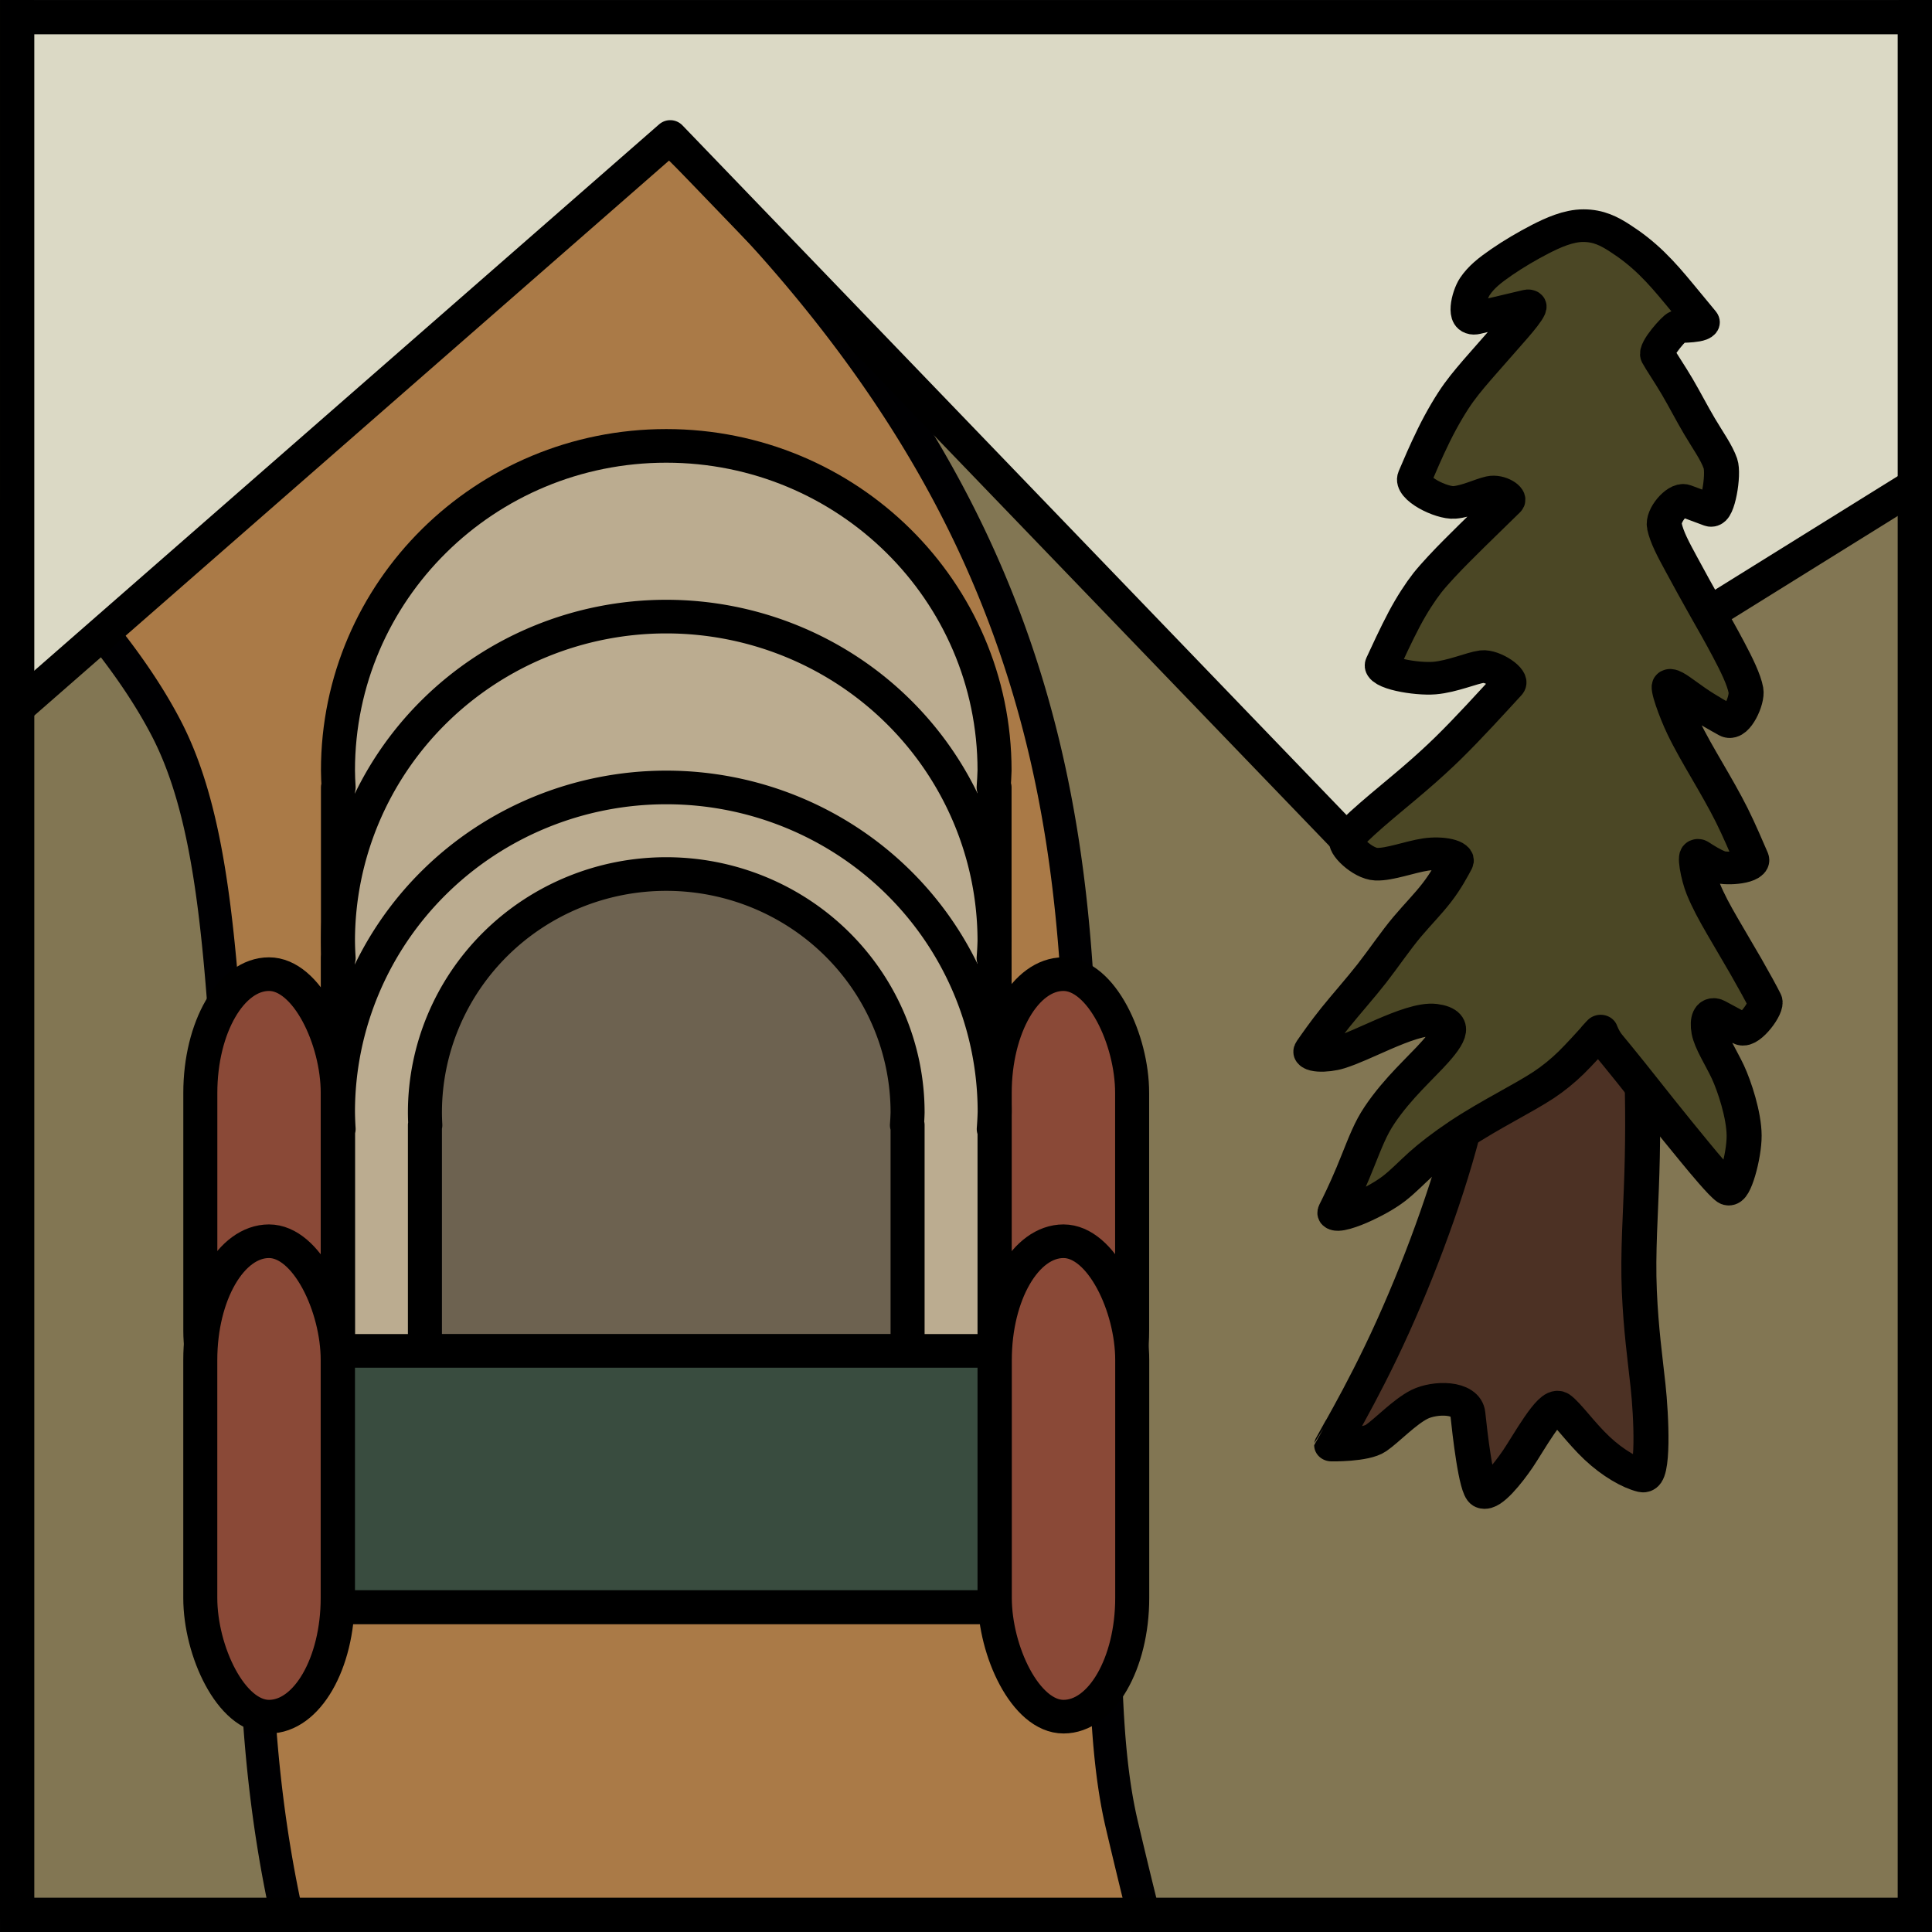 <?xml version="1.0" encoding="UTF-8" standalone="no"?>
<!-- Created with Inkscape (http://www.inkscape.org/) -->

<svg
   xmlns:dc="http://purl.org/dc/elements/1.1/"
   xmlns:cc="http://creativecommons.org/ns#"
   xmlns:rdf="http://www.w3.org/1999/02/22-rdf-syntax-ns#"
   xmlns:svg="http://www.w3.org/2000/svg"
   xmlns="http://www.w3.org/2000/svg"
   xmlns:sodipodi="http://sodipodi.sourceforge.net/DTD/sodipodi-0.dtd"
   xmlns:inkscape="http://www.inkscape.org/namespaces/inkscape"
   width="200"
   height="200"
   viewBox="0 0 52.917 52.917"
   version="1.1"
   id="svg8"
   inkscape:version="0.92.3 (2405546, 2018-03-11)"
   sodipodi:docname="SettlersMC.svg"
   inkscape:export-filename="C:\Users\WZNWPP\bitmap.png"
   inkscape:export-xdpi="30.719999"
   inkscape:export-ydpi="30.719999">
  <rect x="0" y="0" width="52.917" height="52.917" fill="#333333" stroke="none"/>
  <defs
     id="defs2">
    <inkscape:path-effect
       effect="bspline"
       id="path-effect1091"
       is_visible="true"
       weight="33.333"
       steps="2"
       helper_size="0"
       apply_no_weight="true"
       apply_with_weight="true"
       only_selected="false" />
    <inkscape:path-effect
       effect="bspline"
       id="path-effect1083"
       is_visible="true"
       weight="33.333"
       steps="2"
       helper_size="0"
       apply_no_weight="true"
       apply_with_weight="true"
       only_selected="false" />
  </defs>
  <sodipodi:namedview
     id="base"
     pagecolor="#ffffff"
     bordercolor="#666666"
     borderopacity="1.0"
     inkscape:pageopacity="0.0"
     inkscape:pageshadow="2"
     inkscape:zoom="1.9940411"
     inkscape:cx="-3.429719"
     inkscape:cy="60.257054"
     inkscape:document-units="px"
     inkscape:current-layer="layer1"
     showgrid="false"
     units="px"
     inkscape:window-width="2303"
     inkscape:window-height="1321"
     inkscape:window-x="-9"
     inkscape:window-y="-9"
     inkscape:window-maximized="1" />
  <g
     inkscape:label="Layer 1"
     inkscape:groupmode="layer"
     id="layer1"
     transform="translate(0,-244.083)">
    <rect
       style="fill:#827653;fill-opacity:1;stroke:#000000;stroke-width:0.926;stroke-linecap:round;stroke-linejoin:round;stroke-miterlimit:4;stroke-dasharray:none;stroke-opacity:1;paint-order:normal"
       id="rect1031"
       width="51.991"
       height="51.991"
       x="0.463"
       y="244.546" />
    <path
       style="color:#000000;font-style:normal;font-variant:normal;font-weight:normal;font-stretch:normal;font-size:medium;line-height:normal;font-family:sans-serif;font-variant-ligatures:normal;font-variant-position:normal;font-variant-caps:normal;font-variant-numeric:normal;font-variant-alternates:normal;font-feature-settings:normal;text-indent:0;text-align:start;text-decoration:none;text-decoration-line:none;text-decoration-style:solid;text-decoration-color:#000000;letter-spacing:normal;word-spacing:normal;text-transform:none;writing-mode:lr-tb;direction:ltr;text-orientation:mixed;dominant-baseline:auto;baseline-shift:baseline;text-anchor:start;white-space:normal;shape-padding:0;clip-rule:nonzero;display:inline;overflow:visible;visibility:visible;opacity:1;isolation:auto;mix-blend-mode:normal;color-interpolation:sRGB;color-interpolation-filters:linearRGB;solid-color:#000000;solid-opacity:1;vector-effect:none;fill:#aa7a47;fill-opacity:1;fill-rule:nonzero;stroke:#000002;stroke-width:0.897;stroke-linecap:round;stroke-linejoin:round;stroke-miterlimit:4;stroke-dasharray:none;stroke-dashoffset:0;stroke-opacity:1;color-rendering:auto;image-rendering:auto;shape-rendering:auto;text-rendering:auto;enable-background:accumulate"
       d="m 2.27,238.517 a 11.555,8.565 0 0 0 -8.509,14.563 c 5.019,3.898 9.059,7.605 10.798,10.961 1.83,3.533 1.457,9.366 2.278,16.794 0.445,4.022 -0.44,9.51 1.125,16.161 1.537,6.533 3.184,14.417 9.349,21.929 a 11.555,8.565 0 1 0 19.741,-8.901 c -3.203,-3.903 -4.802,-9.485 -6.327,-15.97 -0.816,-3.468 -0.171,-8.403 -0.858,-14.618 -0.596,-5.391 0.653,-13.061 -3.738,-21.536 -3.72,-7.18 -10.136,-12.362 -15.654,-16.647 a 11.555,8.565 0 0 0 -8.206,-2.737 z"
       id="path1021"
       inkscape:connector-curvature="0" />
    <path
       style="fill:#dbd9c5;fill-opacity:1;stroke:#000000;stroke-width:0.926;stroke-linecap:round;stroke-linejoin:round;stroke-miterlimit:4;stroke-dasharray:none;stroke-opacity:1;paint-order:normal"
       inkscape:transform-center-x="-1.0407217"
       inkscape:transform-center-y="-3.8604323"
       d="m 36.871,267.064 -18.513,-19.227 -17.89,15.642 -1.4e-6,-19.261 V 218.381 H 20.64 l 31.819,1.1e-4 v 38.99 z"
       id="path1033"
       inkscape:connector-curvature="0"
       sodipodi:nodetypes="ccccccccc" />
    <g
       id="g1015"
       transform="matrix(3.571,0,0,3.529,-76.233,-680.181)">
      <g
         transform="translate(-7.1911575e-4,-2.073)"
         style="fill:#8a4937;fill-opacity:1"
         id="g997-5">
        <rect
           style="fill:#8a4937;fill-opacity:1;stroke:#000000;stroke-width:0.261;stroke-linecap:round;stroke-linejoin:round;stroke-miterlimit:4;stroke-dasharray:none;stroke-opacity:1;paint-order:normal"
           id="rect935-1"
           width="1.054"
           height="3.69"
           x="22.885"
           y="271.539"
           rx="0.527"
           ry="0.922" />
        <rect
           style="fill:#8a4937;fill-opacity:1;stroke:#000000;stroke-width:0.261;stroke-linecap:round;stroke-linejoin:round;stroke-miterlimit:4;stroke-dasharray:none;stroke-opacity:1;paint-order:normal"
           id="rect935-74-7"
           width="1.054"
           height="3.69"
           x="28.978"
           y="271.539"
           rx="0.527"
           ry="0.922" />
      </g>
      <g
         id="g993">
        <path
           style="fill:#bbac90;fill-opacity:1;stroke:#000000;stroke-width:0.261;stroke-linecap:round;stroke-linejoin:round;stroke-miterlimit:4;stroke-dasharray:none;stroke-opacity:1;paint-order:normal"
           d="m 26.458,265.366 c -1.391,1e-5 -2.518,1.127 -2.518,2.518 3.98e-4,0.044 0.002,0.088 0.005,0.133 h -0.005 v 6.361 h 5.036 v -6.361 h -0.007 c 0.003,-0.044 0.006,-0.088 0.007,-0.133 -2e-6,-1.391 -1.127,-2.518 -2.518,-2.518 z"
           id="rect817"
           inkscape:connector-curvature="0"
           sodipodi:nodetypes="cccccccccc" />
        <path
           style="fill:#bbac90;fill-opacity:1;stroke:#000000;stroke-width:0.261;stroke-linecap:round;stroke-linejoin:round;stroke-miterlimit:4;stroke-dasharray:none;stroke-opacity:1;paint-order:normal"
           d="m 26.458,266.691 a 2.518,2.518 0 0 0 -2.518,2.518 2.518,2.518 0 0 0 0.005,0.133 h -0.005 v 5.036 h 5.036 v -5.036 h -0.007 a 2.518,2.518 0 0 0 0.007,-0.133 2.518,2.518 0 0 0 -2.518,-2.518 z"
           id="path815-5"
           inkscape:connector-curvature="0" />
        <path
           style="fill:#bbac90;fill-opacity:1;stroke:#000000;stroke-width:0.261;stroke-linecap:round;stroke-linejoin:round;stroke-miterlimit:4;stroke-dasharray:none;stroke-opacity:1;paint-order:normal"
           d="m 26.458,268.017 a 2.518,2.518 0 0 0 -2.518,2.518 2.518,2.518 0 0 0 0.005,0.133 h -0.004 v 3.711 h 5.035 v -3.711 h -0.006 a 2.518,2.518 0 0 0 0.007,-0.133 2.518,2.518 0 0 0 -2.518,-2.518 z"
           id="path815-5-0"
           inkscape:connector-curvature="0" />
        <path
           style="fill:#6d6250;fill-opacity:1;stroke:#000000;stroke-width:0.261;stroke-linecap:round;stroke-linejoin:round;stroke-miterlimit:4;stroke-dasharray:none;stroke-opacity:1;paint-order:normal"
           d="m 26.458,268.689 a 1.851,1.851 0 0 0 -1.851,1.851 1.851,1.851 0 0 0 0.003,0.098 h -0.003 v 1.754 h 1.851 1.851 v -1.754 h -0.005 a 1.851,1.851 0 0 0 0.005,-0.098 1.851,1.851 0 0 0 -1.851,-1.851 z"
           id="rect817-8"
           inkscape:connector-curvature="0" />
        <rect
           style="fill:#394c3f;fill-opacity:1;stroke:#000000;stroke-width:0.261;stroke-linecap:round;stroke-linejoin:round;stroke-miterlimit:4;stroke-dasharray:none;stroke-opacity:1;paint-order:normal"
           id="rect933"
           width="5.036"
           height="1.988"
           x="23.94"
           y="272.39" />
      </g>
      <g
         style="fill:#8a4937;fill-opacity:1"
         id="g997">
        <rect
           style="fill:#8a4937;fill-opacity:1;stroke:#000000;stroke-width:0.261;stroke-linecap:round;stroke-linejoin:round;stroke-miterlimit:4;stroke-dasharray:none;stroke-opacity:1;paint-order:normal"
           id="rect935"
           width="1.054"
           height="3.69"
           x="22.884"
           y="271.539"
           rx="0.527"
           ry="0.922" />
        <rect
           style="fill:#8a4937;fill-opacity:1;stroke:#000000;stroke-width:0.261;stroke-linecap:round;stroke-linejoin:round;stroke-miterlimit:4;stroke-dasharray:none;stroke-opacity:1;paint-order:normal"
           id="rect935-74"
           width="1.054"
           height="3.69"
           x="28.978"
           y="271.539"
           rx="0.527"
           ry="0.922" />
      </g>
    </g>
    <path
       style="fill:#ffffff;fill-opacity:1;stroke:none;stroke-width:2.443;stroke-linecap:round;stroke-linejoin:round;stroke-miterlimit:4;stroke-dasharray:none;stroke-opacity:1;paint-order:normal"
       d="M -79.375,164.708 V 376.375 H 132.292 V 164.708 Z M -7e-8,244.083 H 52.917 V 297 H -7e-8 Z"
       id="rect1038"
       inkscape:connector-curvature="0"
       sodipodi:nodetypes="cccccccccc" />
    <rect
       style="fill:none;fill-opacity:1;stroke:#000000;stroke-width:0.939;stroke-linecap:square;stroke-linejoin:miter;stroke-miterlimit:4;stroke-dasharray:none;stroke-opacity:1;paint-order:normal"
       id="rect1031-3"
       width="51.977"
       height="51.977"
       x="0.47"
       y="244.553" />
    <g
       id="g1095"
       transform="matrix(1.668,-0.098,0.091,1.554,-55.743,-137.087)">
      <path
         style="fill:#4c3124;fill-opacity:1;stroke:#000000;stroke-width:0.574;stroke-linecap:round;stroke-linejoin:round;stroke-miterlimit:4;stroke-dasharray:none;stroke-opacity:1"
         inkscape:path-effect="#path-effect1083"
         inkscape:original-d="m 40.379246,273.29843 c 0.329365,-0.57507 0.644123,-0.9709 0.907907,-1.53561 0.321143,-0.6011 0.596109,-1.27951 0.854817,-1.86655 0.238555,-0.65653 0.51376,-1.31319 0.744065,-1.99771 0.111561,-0.66813 0.34187,-1.11508 0.408421,-1.82961 0.180951,-0.55347 0.300415,-1.29244 0.40586,-1.82642 0.03668,-0.59364 0.191643,-1.068 0.29315,-1.59467 0.104442,-0.56771 0.170282,-1.09306 0.29561,-1.69617 0.102311,-0.58261 0.196776,-1.29988 0.351819,-1.95942 0.09052,-0.67815 0.16445,-1.40882 0.296061,-2.0573 0.03844,-0.88729 -0.04594,-1.88969 0.08066,-2.68811 0.104267,-0.72331 0.123618,-1.39075 0.296545,-2.15635 -0.0392,0.8425 0.176962,1.59113 0.09259,2.44997 -0.0289,0.82765 -0.01756,1.64128 0.0902,2.41994 -0.01869,0.77517 0.113651,1.39177 0.149845,2.13574 0.0063,0.89996 -0.05853,1.86885 0.0332,2.68443 0.03398,0.63213 0.02878,1.30352 0.09558,1.90492 0.104283,0.82979 0.112722,1.81803 0.08723,2.75152 0.04566,0.92228 -0.06851,1.69796 -0.134387,2.55507 -0.03002,0.56128 -0.201727,1.23126 -0.237984,1.85709 -0.09427,0.76206 0.127135,1.21214 0.150135,1.85664 0.04125,0.40114 0.252804,1.51969 -0.01413,1.6577 -0.426244,-0.19641 -0.69355,-0.40988 -0.945104,-0.65192 -0.219429,-0.365 -0.510481,-0.67927 -0.606222,-1.05363 -0.184093,0.0426 -0.353836,0.89881 -0.624153,1.06786 -0.240607,0.23412 -0.471183,0.66293 -0.734378,0.87021 -0.164831,-0.36715 -0.08534,-1.38838 -0.09383,-2.0219 0.124649,-0.92145 -0.511612,-0.13954 -0.783419,-0.024 -0.185931,0.29004 -0.576551,0.50967 -0.789789,0.80353 -0.128205,0.007 -0.921245,0.54487 -0.670308,-0.0552 z"
         id="path1081"
         d="m 40.548,273.013 c 0.169,-0.285 0.424,-0.716 0.723,-1.293 0.299,-0.576 0.604,-1.241 0.859,-1.86 0.255,-0.619 0.504,-1.286 0.703,-1.954 0.2,-0.668 0.306,-1.143 0.446,-1.773 0.14,-0.63 0.303,-1.36 0.415,-1.916 0.112,-0.556 0.202,-1.042 0.3,-1.59 0.098,-0.548 0.189,-1.069 0.294,-1.663 0.105,-0.594 0.233,-1.306 0.341,-1.977 0.109,-0.672 0.213,-1.398 0.273,-2.169 0.06,-0.771 0.09,-1.77 0.152,-2.532 0.062,-0.763 0.152,-1.42 0.221,-1.388 0.069,0.033 0.098,0.788 0.129,1.628 0.032,0.84 0.062,1.653 0.103,2.429 0.042,0.776 0.085,1.399 0.117,2.22 0.032,0.821 0.044,1.789 0.065,2.514 0.021,0.724 0.054,1.394 0.083,2.112 0.028,0.718 0.06,1.705 0.05,2.63 -0.009,0.925 -0.05,1.704 -0.109,2.411 -0.058,0.707 -0.145,1.388 -0.155,2.073 -0.009,0.685 0.028,1.15 0.052,1.671 0.024,0.521 0.015,1.638 -0.176,1.577 -0.191,-0.061 -0.472,-0.255 -0.72,-0.537 -0.248,-0.282 -0.456,-0.644 -0.582,-0.75 -0.126,-0.105 -0.542,0.607 -0.721,0.856 -0.179,0.25 -0.486,0.614 -0.601,0.552 -0.114,-0.062 -0.162,-1.077 -0.176,-1.393 -0.015,-0.316 -0.53,-0.332 -0.782,-0.216 -0.252,0.116 -0.554,0.423 -0.743,0.546 -0.189,0.123 -0.733,0.078 -0.733,0.078 0,0 9e-6,-5e-5 0.169,-0.285 z"
         inkscape:connector-curvature="0" />
      <path
         style="fill:#4b4725;fill-opacity:1;stroke:#000000;stroke-width:0.574;stroke-linecap:round;stroke-linejoin:round;stroke-miterlimit:4;stroke-dasharray:none;stroke-opacity:1"
         inkscape:path-effect="#path-effect1091"
         inkscape:original-d="m 45.174828,266.30355 c -0.152909,0.21299 -0.34697,0.41953 -0.531044,0.56202 -0.10136,0.13187 -0.252134,0.2759 -0.425298,0.33026 -0.189491,0.11569 -0.441294,0.21312 -0.638601,0.3294 -0.262504,0.13894 -0.569987,0.25966 -0.815956,0.428 -0.306601,0.14542 -0.515806,0.3351 -0.6735,0.49475 -0.150141,0.14551 -0.269857,0.32096 -0.424909,0.42965 -0.140106,0.15953 -0.363282,0.2464 -0.638605,0.32945 -0.176428,0.0798 -0.838751,0.3425 -0.426209,0.0978 0.205452,-0.16857 0.225275,-0.47084 0.388189,-0.7284 0.06397,-0.3514 0.179872,-0.65086 0.351987,-0.89409 0.196468,-0.14585 0.316911,-0.45943 0.530778,-0.62835 0.115462,-0.19214 0.375656,-0.28378 0.495878,-0.4625 0.137921,-0.11242 0.315276,-0.24294 0.38936,-0.42971 0.243174,-0.2286 0.357636,-0.39451 -0.179192,-0.36595 -0.310109,0.11105 -0.647114,0.23072 -0.95855,0.3282 -0.29068,0.1585 -0.520261,0.2702 -0.816211,0.36176 -0.150936,0.12582 -0.73302,0.42748 -0.462279,-0.0349 0.146902,-0.24847 0.337269,-0.42832 0.459679,-0.6283 0.281804,-0.20025 0.468239,-0.53937 0.708016,-0.76006 0.126883,-0.27444 0.440581,-0.53278 0.565697,-0.7938 0.238617,-0.21674 0.343487,-0.4088 0.602138,-0.56135 0.121136,-0.19541 0.327923,-0.35002 0.353029,-0.62877 0.426995,-0.52309 -0.229386,-0.31289 -0.498224,-0.13467 -0.291762,0.16134 -0.637255,0.26399 -0.958558,0.32816 -0.598941,0.25707 -0.756481,-0.22378 -0.464241,-0.53196 0.139301,-0.19557 0.258328,-0.29606 0.460457,-0.4297 0.286163,-0.24414 0.574946,-0.42587 0.815186,-0.62686 0.23968,-0.14772 0.400833,-0.3491 0.566849,-0.49556 0.168415,-0.17404 0.407965,-0.32569 0.53117,-0.52865 0.215625,-0.17476 0.459456,-0.39346 0.601879,-0.62795 0.483522,-0.21133 -0.06603,-0.60306 -0.427908,-0.33421 -0.227639,0.13114 -0.580897,0.20079 -0.816358,0.3286 -0.369758,0.0334 -1.322997,0.38398 -0.960768,-0.23589 0.09945,-0.34223 0.288827,-0.69416 0.493798,-0.993 0.06429,-0.22543 0.261602,-0.40443 0.388837,-0.56245 0.145581,-0.12281 0.321189,-0.38396 0.495749,-0.49555 0.170911,-0.19133 0.349207,-0.39471 0.531299,-0.49535 0.08975,-0.1414 0.338169,-0.2511 0.425037,-0.3964 0.357188,-0.18891 0.0663,-0.45326 -0.249645,-0.2001 -0.214967,0.14666 -0.478543,0.19245 -0.709702,0.329 -0.371012,0.22956 -1.086474,0.0519 -0.677028,-0.40026 0.103578,-0.4239 0.227475,-0.65165 0.458249,-0.99319 0.08402,-0.23901 0.359456,-0.43953 0.423999,-0.66161 0.181993,-0.0976 0.24732,-0.35184 0.424778,-0.4629 0.09629,-0.18035 0.252847,-0.30941 0.424779,-0.4626 0.08932,-0.19653 0.678668,-0.43915 0.495624,-0.52882 -0.244926,0.22283 -0.743844,0.19979 -1.207796,0.22755 -0.379768,-0.0988 -0.02504,-0.4806 0.175273,-0.62965 0.148006,-0.15686 0.31899,-0.23285 0.531683,-0.396 0.19229,-0.10352 0.459861,-0.18816 0.603055,-0.32955 0.252195,-0.0906 0.511715,-0.21397 0.780821,-0.3288 0.3385,-0.0269 0.437383,0.18828 0.570237,0.36739 0.167803,0.15417 0.288167,0.35577 0.499521,0.4664 0.156279,0.20888 0.278604,0.37692 0.393261,0.56565 0.130217,0.24807 0.251326,0.46 0.42907,0.63205 0.21272,0.32972 -0.449824,0.0954 -0.497836,-0.0353 -0.323654,-0.3313 -0.675611,0.077 -0.389489,0.39635 0.146161,0.1837 0.220494,0.43921 0.35797,0.6316 0.09407,0.27198 0.238624,0.48903 0.323071,0.79741 0.179426,0.17054 0.239448,0.43811 0.393651,0.66525 0.138329,0.19885 0.487351,0.99753 -0.181854,0.82696 -0.243659,-0.0647 -0.434535,-0.18833 -0.633778,-0.29996 -0.351532,-0.36677 -0.574515,-0.008 -0.354074,0.3633 0.0638,0.34124 0.22706,0.5266 0.358751,0.83086 0.05368,0.25827 0.218531,0.51227 0.322811,0.73153 0.129598,0.31162 0.24807,0.49496 0.358494,0.76449 0.07436,0.31017 0.216108,0.57045 0.323204,0.83077 0.280137,0.28998 0.241465,0.81838 -0.282323,0.52954 -0.218108,-0.19256 -0.454857,-0.30738 -0.64159,-0.4341 -0.187799,-0.19396 -0.326416,-0.33251 -0.49966,-0.49969 -0.08423,0.19127 0.171498,0.64114 0.252362,0.89686 0.155909,0.27252 0.237792,0.54204 0.3943,0.83113 0.09599,0.22594 0.232724,0.52277 0.358491,0.76466 0.148259,0.25512 0.247559,0.62075 0.323723,0.96349 0.299846,0.49029 -0.47488,0.31645 -0.568815,-0.002 -0.168667,-0.0685 -0.271555,-0.203 -0.4279,-0.3339 -0.345612,-0.28772 -0.0013,0.43432 0.07344,0.59753 0.07934,0.29218 0.250401,0.45915 0.32281,0.7311 0.158741,0.22065 0.199795,0.51682 0.35836,0.73147 0.104239,0.22668 0.197552,0.512 0.32281,0.73113 0.417423,0.35951 0.02167,0.82979 -0.353821,0.42966 -0.180987,-0.1919 -0.410688,-0.27455 -0.605903,-0.40085 -0.298534,-0.30396 -0.31417,0.0111 -0.141029,0.29792 0.164857,0.21639 0.29397,0.50705 0.393911,0.73129 0.221476,0.26245 0.131396,0.83788 0.288945,1.16251 0.04691,0.43383 0.112953,1.15466 -0.351214,1.09325 -0.263553,-0.16929 -0.501744,-0.56085 -0.572057,-0.83177 -0.194289,-0.23941 -0.364394,-0.49857 -0.536382,-0.79825 -0.233333,-0.16587 -0.295953,-0.43272 -0.4292,-0.66545 -0.142472,-0.25462 -0.180325,-0.47639 -0.42907,-0.63216 l -0.03607,-0.13286 z"
         id="path1089"
         d="m 45.086,266.398 c -0.089,0.094 -0.284,0.3 -0.426,0.433 -0.143,0.133 -0.306,0.26 -0.472,0.363 -0.166,0.103 -0.404,0.226 -0.637,0.347 -0.233,0.121 -0.524,0.274 -0.789,0.441 -0.265,0.167 -0.492,0.334 -0.655,0.474 -0.163,0.14 -0.31,0.288 -0.463,0.4 -0.153,0.112 -0.365,0.221 -0.583,0.307 -0.218,0.086 -0.459,0.141 -0.402,0.033 0.058,-0.108 0.188,-0.352 0.323,-0.649 0.136,-0.297 0.253,-0.596 0.383,-0.822 0.13,-0.226 0.335,-0.468 0.5,-0.643 0.165,-0.175 0.35,-0.348 0.486,-0.485 0.136,-0.137 0.281,-0.297 0.322,-0.411 0.042,-0.114 -0.002,-0.203 -0.204,-0.244 -0.202,-0.041 -0.54,0.075 -0.846,0.194 -0.305,0.12 -0.538,0.223 -0.749,0.28 -0.211,0.057 -0.533,0.033 -0.448,-0.083 0.085,-0.116 0.237,-0.324 0.421,-0.542 0.184,-0.218 0.44,-0.493 0.637,-0.733 0.197,-0.24 0.425,-0.559 0.625,-0.785 0.201,-0.226 0.353,-0.368 0.516,-0.568 0.163,-0.2 0.279,-0.406 0.342,-0.517 0.063,-0.111 -0.23,-0.19 -0.488,-0.165 -0.258,0.025 -0.599,0.142 -0.818,0.119 -0.219,-0.023 -0.526,-0.374 -0.453,-0.469 0.073,-0.095 0.187,-0.201 0.423,-0.398 0.236,-0.196 0.506,-0.403 0.734,-0.59 0.229,-0.187 0.42,-0.354 0.589,-0.512 0.169,-0.158 0.365,-0.353 0.542,-0.534 0.177,-0.181 0.403,-0.416 0.496,-0.513 0.093,-0.097 -0.241,-0.357 -0.409,-0.345 -0.168,0.012 -0.496,0.144 -0.79,0.152 -0.294,0.008 -0.914,-0.144 -0.836,-0.301 0.078,-0.157 0.256,-0.515 0.399,-0.767 0.143,-0.252 0.291,-0.465 0.415,-0.616 0.125,-0.15 0.343,-0.369 0.508,-0.527 0.165,-0.159 0.362,-0.342 0.495,-0.466 0.133,-0.124 0.321,-0.299 0.38,-0.354 0.059,-0.056 -0.121,-0.2 -0.272,-0.174 -0.151,0.026 -0.385,0.135 -0.594,0.14 -0.208,0.005 -0.711,-0.293 -0.621,-0.487 0.09,-0.194 0.198,-0.429 0.35,-0.718 0.152,-0.288 0.323,-0.556 0.449,-0.721 0.126,-0.165 0.282,-0.336 0.417,-0.483 0.135,-0.147 0.271,-0.295 0.418,-0.454 0.147,-0.159 0.503,-0.539 0.365,-0.513 -0.139,0.026 -0.616,0.116 -0.843,0.159 -0.227,0.043 -0.104,-0.397 0.007,-0.555 0.112,-0.158 0.258,-0.268 0.461,-0.4 0.203,-0.132 0.445,-0.264 0.653,-0.363 0.208,-0.098 0.473,-0.21 0.721,-0.193 0.248,0.016 0.416,0.124 0.587,0.259 0.171,0.134 0.336,0.288 0.494,0.474 0.158,0.186 0.277,0.356 0.418,0.562 0.141,0.206 0.278,0.407 0.346,0.507 0.068,0.1 -0.373,0.069 -0.401,0.067 -0.029,-0.002 -0.399,0.375 -0.351,0.485 0.048,0.111 0.175,0.336 0.287,0.571 0.112,0.235 0.208,0.472 0.328,0.722 0.12,0.25 0.253,0.474 0.305,0.672 0.052,0.198 -0.094,0.865 -0.206,0.812 -0.112,-0.053 -0.316,-0.149 -0.419,-0.198 -0.103,-0.049 -0.379,0.234 -0.351,0.43 0.028,0.196 0.121,0.411 0.239,0.681 0.118,0.27 0.238,0.544 0.359,0.807 0.121,0.264 0.212,0.459 0.331,0.738 0.119,0.279 0.226,0.553 0.247,0.739 0.022,0.186 -0.202,0.606 -0.322,0.525 -0.119,-0.081 -0.335,-0.227 -0.524,-0.385 -0.189,-0.159 -0.327,-0.297 -0.391,-0.305 -0.063,-0.007 0.073,0.476 0.176,0.747 0.103,0.27 0.223,0.522 0.345,0.782 0.122,0.259 0.261,0.555 0.365,0.816 0.104,0.26 0.224,0.619 0.28,0.784 0.056,0.165 -0.418,0.164 -0.535,0.11 -0.117,-0.054 -0.246,-0.155 -0.326,-0.218 -0.08,-0.063 -0.028,0.365 0.043,0.587 0.071,0.222 0.16,0.425 0.276,0.672 0.115,0.247 0.24,0.503 0.348,0.735 0.108,0.232 0.229,0.505 0.276,0.625 0.047,0.12 -0.299,0.54 -0.406,0.469 -0.107,-0.071 -0.305,-0.202 -0.402,-0.266 -0.097,-0.064 -0.159,0.066 -0.135,0.268 0.024,0.202 0.174,0.481 0.27,0.738 0.095,0.257 0.225,0.778 0.206,1.139 -0.018,0.361 -0.222,0.995 -0.317,0.916 -0.095,-0.079 -0.354,-0.456 -0.514,-0.692 -0.16,-0.236 -0.333,-0.493 -0.501,-0.748 -0.168,-0.255 -0.308,-0.472 -0.462,-0.705 -0.154,-0.233 -0.269,-0.402 -0.345,-0.513 -0.075,-0.111 -0.111,-0.244 -0.111,-0.244 0,0 1.81e-4,-0.002 -0.089,0.092 z"
         inkscape:connector-curvature="0" />
    </g>
  </g>
</svg>

